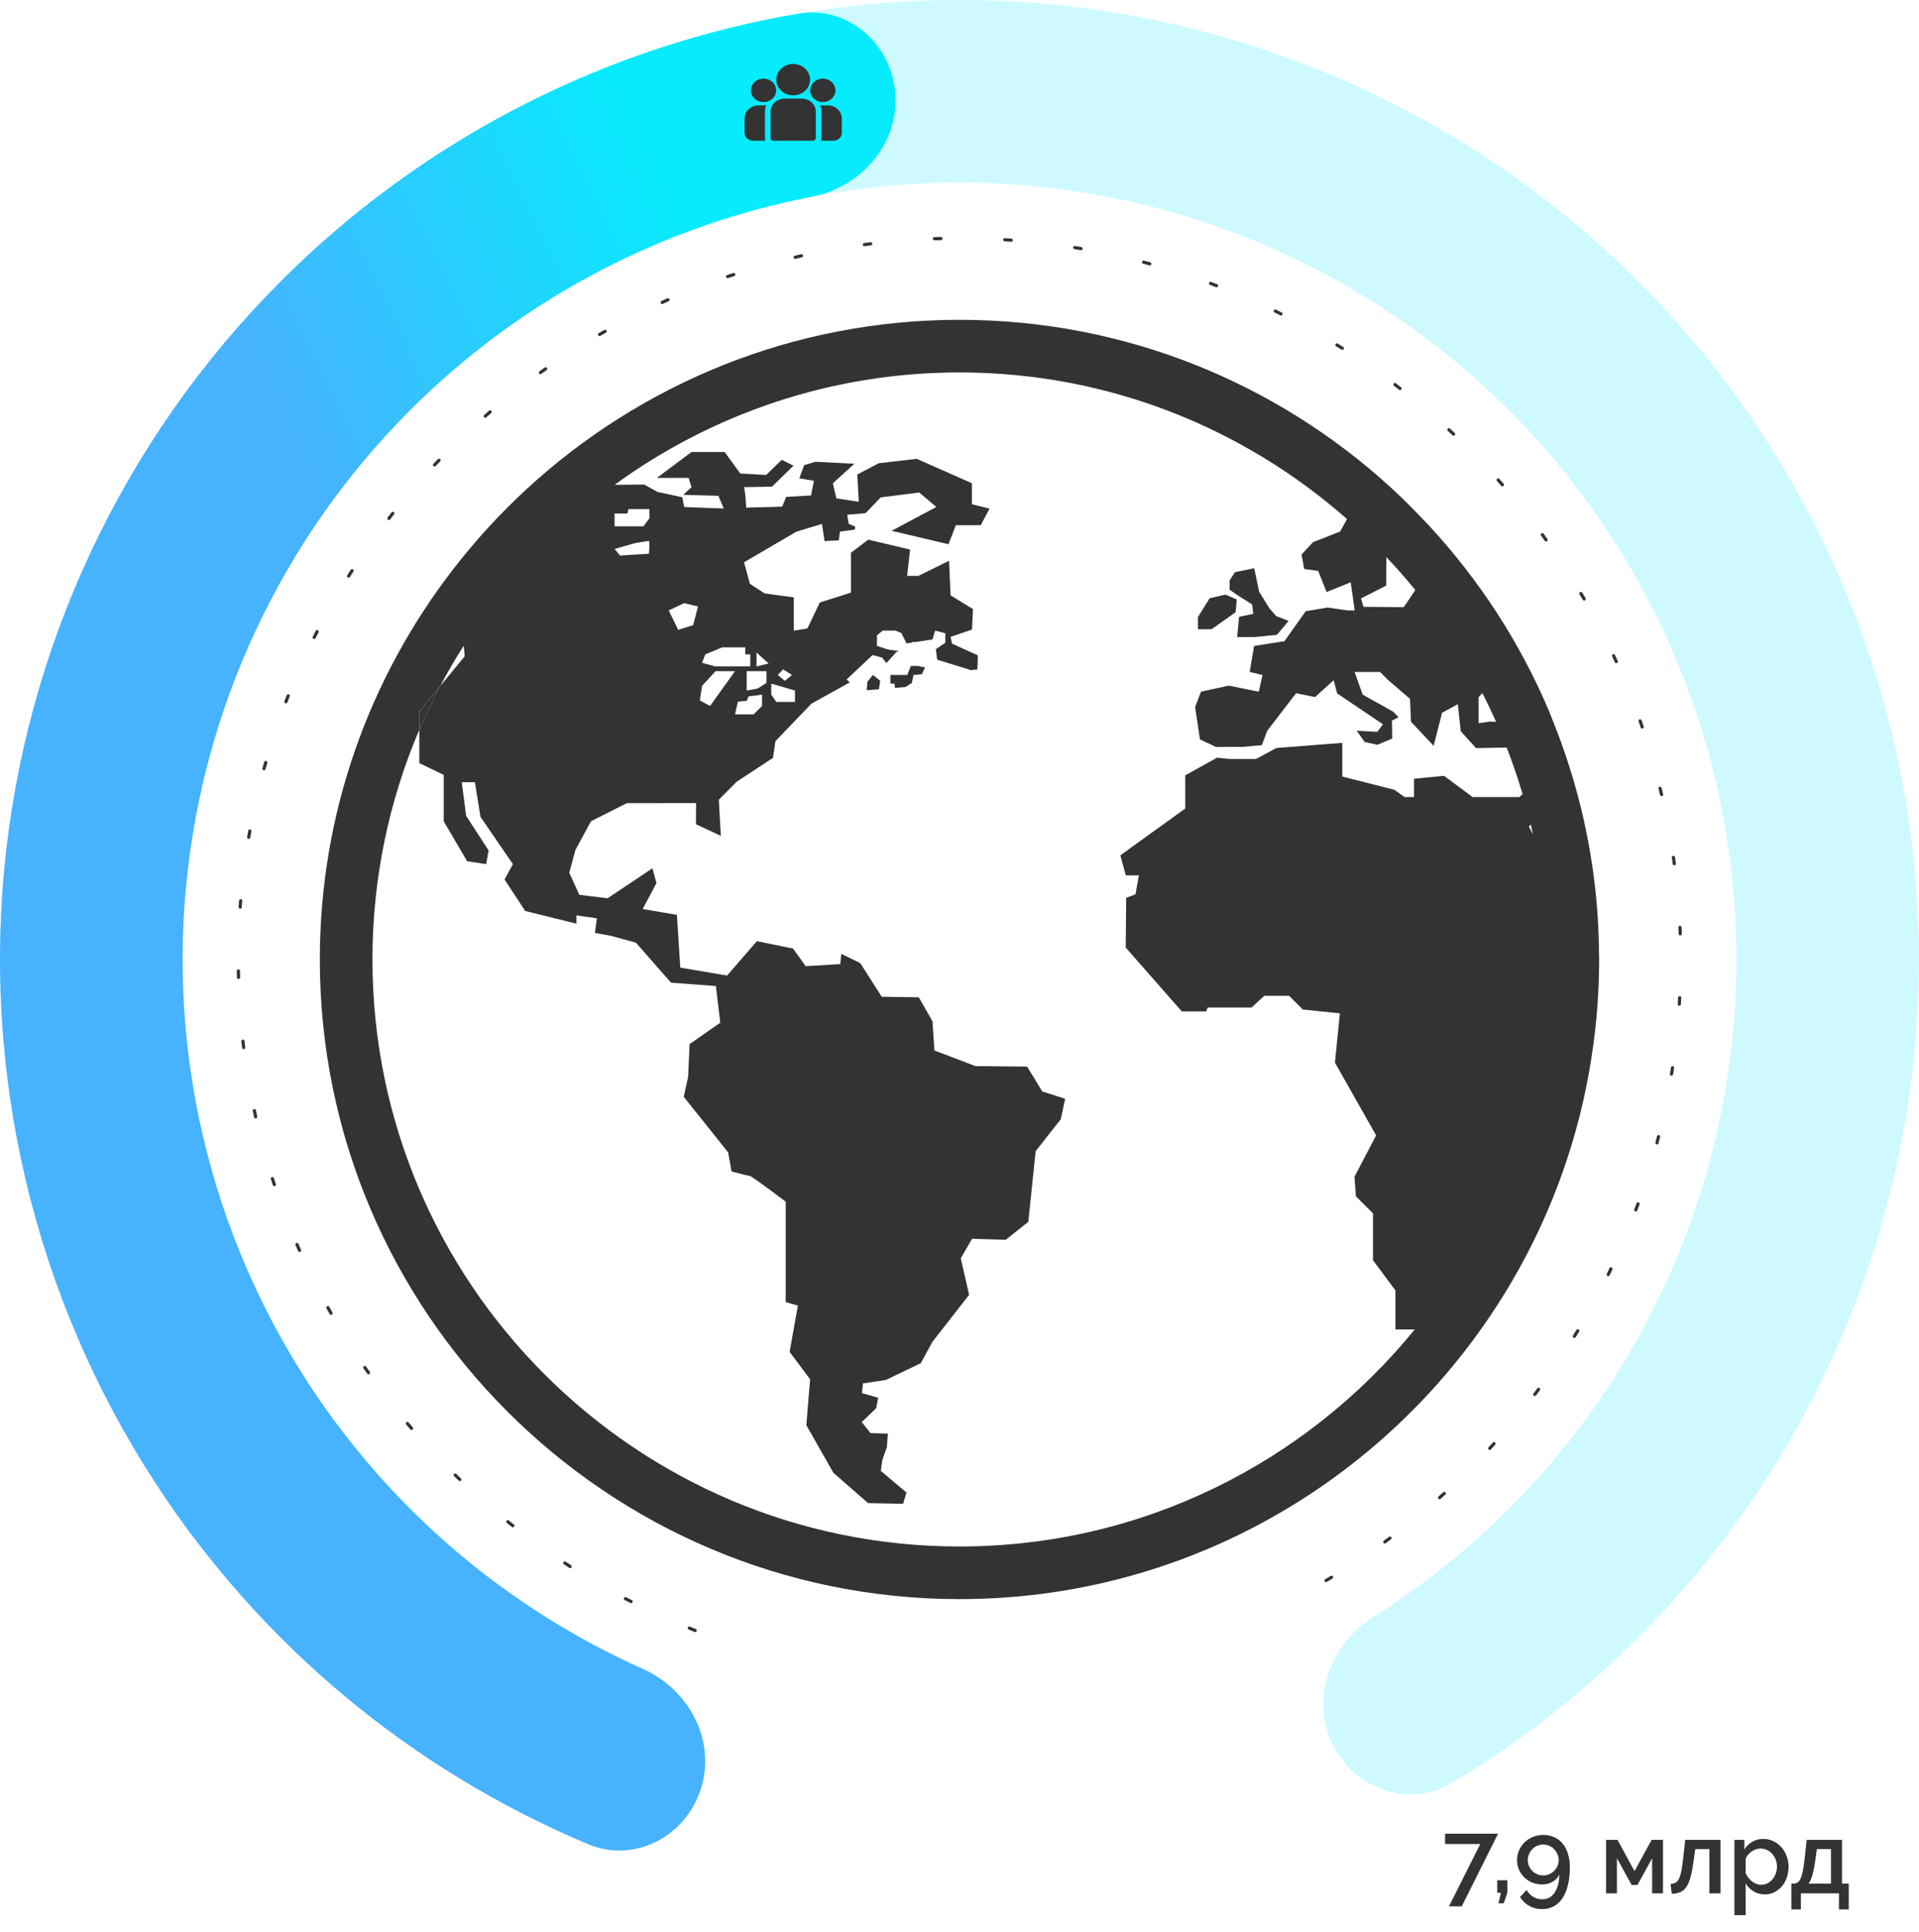 <svg width="300" height="302" viewBox="0 0 300 302" fill="none" xmlns="http://www.w3.org/2000/svg">
<path d="M195.738 94.483L195.932 95.968L193.707 96.429L193.41 99.592H196.076L199.621 99.25L201.452 97.075L199.506 96.318L198.441 95.092L196.841 92.501L196.076 88.836L193.069 89.449L192.226 90.74V92.196L193.674 93.188L195.738 94.483Z" fill="#333333"/>
<path d="M193.176 95.701L193.336 93.718L191.571 92.957L189.104 93.529L187.273 96.466V98.37H189.408L193.176 95.701Z" fill="#333333"/>
<path d="M142.38 104.12L141.837 105.519H139.209V106.876H139.834C139.834 106.876 139.871 107.164 139.924 107.542L141.537 107.407L142.544 106.781L142.808 105.519L144.111 105.408L144.626 104.346L143.429 104.1L142.38 104.12Z" fill="#333333"/>
<path d="M135.604 106.584L135.501 107.913L137.406 107.752L137.603 106.42L136.46 105.519L135.604 106.584Z" fill="#333333"/>
<path d="M249.979 148.966C249.95 146.041 249.802 143.137 249.526 140.279C248.601 130.749 246.322 121.613 242.908 113.05C242.653 112.412 242.419 111.767 242.147 111.137C237.598 100.39 231.21 90.605 223.391 82.16C222.877 81.609 222.355 81.066 221.832 80.532C220.356 78.997 218.838 77.5 217.267 76.065C199.49 59.88 175.88 50 150 50C123.902 50 100.123 60.057 82.297 76.488C78.142 80.318 74.325 84.497 70.862 88.972C57.799 105.868 50 127.034 50 149.998C50 205.142 94.862 250 150.004 250C188.791 250 222.466 227.789 239.042 195.427C242.587 188.509 245.347 181.134 247.207 173.406C247.68 171.444 248.087 169.474 248.441 167.479C249.448 161.798 249.999 155.958 249.999 149.998C250.004 149.652 249.983 149.311 249.979 148.966ZM231.157 108.998L231.737 108.349C232.498 109.825 233.209 111.326 233.888 112.848L232.942 112.811L231.157 113.058V108.998ZM216.707 91.551L216.724 87.084C218.295 88.75 219.809 90.465 221.257 92.242L219.455 94.923L213.158 94.866L212.763 93.554L216.707 91.551ZM96.076 80.449V80.281H98.079L98.252 79.594H101.53V81.025L100.588 82.284H96.072L96.076 80.449ZM99.276 84.912C99.276 84.912 101.279 84.571 101.452 84.571C101.625 84.571 101.452 86.57 101.452 86.57L96.936 86.853L96.076 85.825L99.276 84.912ZM237.528 124.608H230.211L225.752 121.288L221.059 121.745V124.608H219.574L217.97 123.464L209.842 121.404V116.139L199.543 116.941L196.351 118.656H192.263L190.26 118.454L185.295 121.21V126.397L175.148 133.718L175.991 136.844H178.048L177.509 139.822L176.061 140.353L175.983 148.135L184.752 158.121H188.569L188.799 157.513H195.66L197.639 155.682H201.53L203.664 157.821L209.464 158.422L208.695 166.134L215.132 177.498L211.743 183.976L211.973 187.028L214.643 189.689V197.027L218.147 201.741V207.837H221.174C204.327 228.521 178.685 241.77 149.996 241.77C99.395 241.774 58.226 200.602 58.226 149.998C58.226 137.26 60.842 125.118 65.552 114.082V111.22L68.834 107.234C69.974 105.083 71.195 102.985 72.499 100.941L72.647 102.607L68.838 107.234C67.658 109.463 66.556 111.742 65.556 114.082V119.306L69.369 121.14V128.4L73.026 134.64L75.999 135.096L76.382 132.957L72.873 127.544L72.186 122.284H74.243L75.111 127.697L80.183 135.096L78.874 137.486L82.099 142.417L90.108 144.4V143.104L93.312 143.561L93.007 145.848L95.525 146.308L99.412 147.37L104.903 153.626L111.916 154.156L112.603 159.878L107.803 163.234L107.576 168.342L106.889 171.468L113.833 180.159L114.363 183.137C114.363 183.137 116.88 183.82 117.189 183.82C117.493 183.82 122.832 187.863 122.832 187.863V203.571L124.737 204.106L123.441 211.353L126.645 215.627L126.053 222.808L130.285 230.249L135.719 234.995L141.181 235.094L141.716 233.338L137.701 229.957L137.932 228.279L138.651 226.222L138.804 224.124L136.089 224.042L134.719 222.323L136.973 220.155L137.278 218.518L134.76 217.798L134.908 216.277L138.495 215.734L143.949 213.114L145.78 209.757L151.501 202.436L150.201 196.711L151.958 193.663L157.218 193.823L160.76 191.018L161.903 179.97L165.831 174.981L166.518 171.777L162.936 170.629L160.571 166.751L152.488 166.668L146.08 164.225L145.775 159.656L143.637 155.917L137.841 155.83L134.493 150.574L131.519 149.122L131.367 150.726L125.954 151.047L123.971 148.287L118.324 147.139L113.672 152.515L106.351 151.273L105.82 143.022L100.477 142.109L102.62 138.062L102.007 135.738L94.986 140.431L90.568 139.892L88.993 136.441L89.956 132.883L92.391 128.396L97.997 125.558L108.823 125.554L108.794 128.857L112.685 130.666L112.376 125.023L115.182 122.202L120.841 118.483L121.228 115.867L126.871 109.994L132.872 106.67L132.342 106.234L136.406 102.409L137.895 102.804L138.577 103.66L140.12 101.949L140.498 101.78L138.808 101.541L137.093 100.97V99.324L138.002 98.58H140.005L140.922 98.983L141.716 100.587L142.686 100.439V100.299L142.966 100.394L145.78 99.962L146.179 98.588L147.783 98.991V100.48L146.294 101.504H146.298L146.516 103.137L151.612 104.708C151.612 104.708 151.616 104.729 151.624 104.77L152.797 104.671L152.875 102.463L148.836 100.624L148.605 99.563L151.958 98.419L152.106 95.211L148.601 93.077L148.371 87.668L143.567 90.029H141.814L142.275 85.912L135.735 84.369L133.029 86.413V92.649L128.163 94.191L126.213 98.255L124.099 98.596V93.397L119.525 92.764L117.238 91.275L116.317 87.906L124.498 83.119L128.5 81.901L128.903 84.591L131.133 84.476L131.305 83.123L133.637 82.79L133.679 82.317L132.675 81.901L132.445 80.47L135.312 80.227L137.043 78.426L137.138 78.294L137.158 78.302L137.685 77.759L143.711 76.999L146.376 79.261L139.388 82.983L148.28 85.081L149.432 82.107H153.319L154.693 79.516L151.945 78.829V75.551L143.328 71.734L137.38 72.421L134.024 74.177L134.254 78.446L130.746 77.912L130.207 75.551L133.568 72.499L127.468 72.194L125.715 72.725L124.955 74.781L127.241 75.168L126.785 77.455L122.898 77.685L122.289 79.207L116.65 79.364C116.65 79.364 116.494 76.163 116.268 76.163C116.041 76.163 120.689 76.085 120.689 76.085L124.05 72.803L122.215 71.886L119.776 74.255L115.729 74.025L113.29 70.668H108.103L102.69 74.712H107.65L108.103 76.163L106.815 77.36L112.307 77.513L113.146 79.495L106.963 79.265L106.663 77.739L102.776 76.9L100.716 75.756L96.088 75.793C111.237 64.758 129.866 58.226 150 58.226C173.206 58.226 194.41 66.901 210.587 81.153L209.497 83.102L205.264 84.76L203.479 86.697L203.891 88.955L206.075 89.26L207.391 92.55L211.159 91.032L211.78 95.433H210.645L207.551 94.977L204.121 95.553L200.802 100.242L196.055 100.986L195.368 105.05L197.371 105.523L196.791 108.135L192.078 107.189L187.755 108.135L186.837 110.541L187.586 115.592L190.124 116.78L194.381 116.756L197.256 116.497L198.132 114.21L202.624 108.373L205.581 108.978L208.493 106.346L209.036 108.402L216.201 113.235L215.325 114.411L212.096 114.239L213.339 115.999L215.325 116.435L217.653 115.464L217.604 112.659L218.636 112.141L217.806 111.261L213.026 108.595L211.767 105.054H215.741L217.012 106.313L220.434 109.262L220.578 112.828L224.123 116.604L225.444 111.429L227.899 110.088L228.36 114.321L230.758 116.953L235.542 116.871C236.467 119.252 237.298 121.675 238.026 124.147L237.528 124.608ZM104.545 95.433L106.947 94.29L109.119 94.808L108.37 97.724L106.026 98.469L104.545 95.433ZM117.292 102.298V104.186H111.805L109.748 103.614L110.262 102.298L112.899 101.208H116.502V102.298H117.292ZM119.817 104.931V106.761L118.443 107.645L116.732 107.962C116.732 107.962 116.732 105.219 116.732 104.931H119.817ZM118.271 104.186V102.01L120.159 103.73L118.271 104.186ZM119.13 108.587V110.368L117.818 111.684H114.902L115.358 109.685L116.736 109.566L117.02 108.879L119.13 108.587ZM111.866 104.931H114.898L111.011 110.364L109.407 109.504L109.752 107.217L111.866 104.931ZM124.28 107.962V109.739H121.364L120.566 108.587V106.934H120.796L124.28 107.962ZM121.586 105.519L122.417 104.647L123.819 105.519L122.696 106.444L121.586 105.519ZM239.017 129.239L239.305 128.902C239.424 129.42 239.552 129.938 239.667 130.465L239.017 129.239Z" fill="#333333"/>
<path d="M65.557 111.22V114.082C66.556 111.746 67.659 109.468 68.839 107.234L65.557 111.22Z" fill="#333333"/>
<path opacity="0.2" d="M109.592 279.573C107.246 287.098 99.208 291.359 91.94 288.308C64.312 276.711 40.68 257.051 24.232 231.747C5.182 202.437 -3.034 167.395 1.004 132.672C5.042 97.95 21.081 65.728 46.349 41.572C71.618 17.417 104.529 2.846 139.398 0.375C174.267 -2.096 208.904 7.69 237.326 28.041C265.748 48.391 286.17 78.03 295.064 111.836C303.958 145.642 300.765 181.493 286.038 213.196C273.323 240.567 252.699 263.362 226.982 278.739C220.217 282.784 211.659 279.7 208.274 272.581C204.89 265.462 207.975 257.016 214.648 252.82C234.393 240.406 250.239 222.505 260.15 201.17C272.075 175.5 274.66 146.471 267.458 119.099C260.257 91.726 243.721 67.727 220.708 51.249C197.695 34.771 169.649 26.848 141.416 28.849C113.182 30.849 86.534 42.648 66.074 62.206C45.614 81.765 32.628 107.855 29.358 135.97C26.088 164.084 32.741 192.458 48.166 216.19C60.986 235.914 79.198 251.402 100.496 260.909C107.694 264.121 111.939 272.048 109.592 279.573Z" fill="#0DE7FF"/>
<path d="M231.413 288.288H225.909V286.672H234.197L228.517 298.032H226.517L231.413 288.288ZM234.254 297.552L234.638 295.904H234.062V293.952H235.646V295.904L235.086 297.552H234.254ZM237.161 290.8C237.161 290.256 237.268 289.744 237.481 289.264C237.695 288.784 237.983 288.368 238.345 288.016C238.719 287.653 239.156 287.371 239.657 287.168C240.159 286.965 240.697 286.864 241.273 286.864C241.892 286.864 242.457 286.981 242.969 287.216C243.481 287.44 243.919 287.771 244.281 288.208C244.644 288.635 244.921 289.163 245.113 289.792C245.316 290.411 245.417 291.115 245.417 291.904C245.417 292.992 245.311 293.947 245.097 294.768C244.895 295.579 244.607 296.256 244.233 296.8C243.86 297.355 243.401 297.771 242.857 298.048C242.324 298.325 241.732 298.464 241.081 298.464C240.356 298.464 239.689 298.299 239.081 297.968C238.484 297.637 237.999 297.168 237.625 296.56L238.665 295.472C238.911 295.92 239.247 296.272 239.673 296.528C240.111 296.795 240.591 296.928 241.113 296.928C241.913 296.928 242.548 296.592 243.017 295.92C243.497 295.237 243.748 294.283 243.769 293.056C243.545 293.536 243.193 293.915 242.713 294.192C242.244 294.469 241.705 294.608 241.097 294.608C240.543 294.608 240.025 294.512 239.545 294.32C239.065 294.117 238.649 293.845 238.297 293.504C237.945 293.163 237.668 292.763 237.465 292.304C237.263 291.835 237.161 291.333 237.161 290.8ZM241.257 288.368C240.927 288.368 240.612 288.432 240.313 288.56C240.025 288.688 239.769 288.864 239.545 289.088C239.332 289.312 239.161 289.573 239.033 289.872C238.905 290.16 238.841 290.469 238.841 290.8C238.841 291.131 238.905 291.44 239.033 291.728C239.161 292.016 239.332 292.272 239.545 292.496C239.769 292.709 240.025 292.88 240.313 293.008C240.612 293.136 240.927 293.2 241.257 293.2C241.588 293.2 241.897 293.136 242.185 293.008C242.484 292.88 242.74 292.709 242.953 292.496C243.177 292.272 243.353 292.016 243.481 291.728C243.609 291.44 243.673 291.131 243.673 290.8C243.673 290.469 243.609 290.16 243.481 289.872C243.353 289.573 243.177 289.312 242.953 289.088C242.74 288.864 242.484 288.688 242.185 288.56C241.897 288.432 241.588 288.368 241.257 288.368ZM255.528 292.528L258.2 287.632H259.976V296H258.28V290.512L255.992 294.688H255.08L252.776 290.512V296H251.08V287.632H252.872L255.528 292.528ZM261.166 294.528C261.486 294.507 261.753 294.437 261.966 294.32C262.18 294.192 262.361 293.968 262.51 293.648C262.66 293.328 262.782 292.885 262.878 292.32C262.985 291.755 263.086 291.013 263.182 290.096L263.454 287.632H268.974V296H267.23V289.072H265.022L264.814 290.608C264.665 291.685 264.505 292.571 264.334 293.264C264.164 293.957 263.945 294.512 263.678 294.928C263.422 295.333 263.102 295.621 262.718 295.792C262.345 295.963 261.886 296.059 261.342 296.08L261.166 294.528ZM275.895 296.16C275.223 296.16 274.631 296 274.119 295.68C273.607 295.36 273.201 294.944 272.903 294.432V299.408H271.143V287.632H272.695V289.136C273.015 288.635 273.425 288.235 273.927 287.936C274.439 287.637 275.015 287.488 275.655 287.488C276.231 287.488 276.759 287.605 277.239 287.84C277.719 288.075 278.135 288.389 278.487 288.784C278.839 289.179 279.111 289.637 279.303 290.16C279.505 290.683 279.607 291.232 279.607 291.808C279.607 292.416 279.516 292.987 279.335 293.52C279.153 294.043 278.897 294.501 278.567 294.896C278.236 295.28 277.841 295.589 277.383 295.824C276.935 296.048 276.439 296.16 275.895 296.16ZM275.319 294.656C275.692 294.656 276.028 294.576 276.327 294.416C276.636 294.256 276.897 294.043 277.111 293.776C277.335 293.509 277.505 293.205 277.623 292.864C277.74 292.523 277.799 292.171 277.799 291.808C277.799 291.424 277.729 291.061 277.591 290.72C277.463 290.379 277.281 290.08 277.047 289.824C276.823 289.568 276.551 289.365 276.231 289.216C275.911 289.067 275.564 288.992 275.191 288.992C274.967 288.992 274.732 289.035 274.487 289.12C274.241 289.205 274.012 289.323 273.799 289.472C273.585 289.621 273.399 289.797 273.239 290C273.079 290.192 272.967 290.405 272.903 290.64V292.832C273.009 293.088 273.148 293.328 273.319 293.552C273.489 293.776 273.676 293.968 273.879 294.128C274.092 294.288 274.321 294.416 274.567 294.512C274.812 294.608 275.063 294.656 275.319 294.656ZM280.045 294.48H280.509C280.765 294.437 280.979 294.341 281.149 294.192C281.32 294.032 281.464 293.787 281.581 293.456C281.709 293.125 281.816 292.693 281.901 292.16C281.997 291.616 282.088 290.928 282.173 290.096L282.445 287.632H287.965V294.48H289.021V298.512H287.485V296H281.533V298.512H280.045V294.48ZM286.237 294.48V289.072H284.029L283.821 290.608C283.683 291.621 283.528 292.437 283.357 293.056C283.197 293.664 282.989 294.139 282.733 294.48H286.237Z" fill="#333333"/>
<path d="M108.684 254.907C84.741 245.478 64.743 228.141 52.013 205.777C39.282 183.413 34.586 157.367 38.702 131.965C42.818 106.562 55.5 83.332 74.642 66.133C93.783 48.934 118.232 38.799 143.928 37.414C169.625 36.028 195.022 43.474 215.902 58.515C236.782 73.556 251.889 95.287 258.713 120.1C265.537 144.912 263.669 171.312 253.417 194.915C243.166 218.519 225.149 237.906 202.358 249.856" stroke="#333333" stroke-width="0.5" stroke-linecap="round" stroke-dasharray="1 10"/>
<path d="M109.592 279.573C107.246 287.098 99.208 291.359 91.94 288.308C64.35 276.727 40.744 257.105 24.299 231.849C5.247 202.59 -3.001 167.602 0.976 132.914C4.953 98.227 20.906 66.013 46.085 41.825C67.82 20.947 95.254 7.177 124.749 2.14C132.519 0.814 139.384 6.783 139.967 14.644C140.55 22.505 134.621 29.265 126.882 30.765C104.018 35.198 82.801 46.138 65.86 62.411C45.473 81.996 32.556 108.079 29.335 136.166C26.115 164.252 32.794 192.582 48.22 216.273C61.038 235.958 79.228 251.416 100.496 260.909C107.694 264.121 111.939 272.048 109.592 279.573Z" fill="url(#paint0_linear)"/>
<path d="M129.406 16.479H128.23C128.35 16.784 128.415 17.113 128.415 17.457V21.591C128.415 21.735 128.389 21.872 128.34 22H130.283C131.009 22 131.6 21.45 131.6 20.775V18.521C131.6 17.395 130.616 16.479 129.406 16.479Z" fill="#333333"/>
<path d="M119.584 17.457C119.584 17.113 119.65 16.784 119.77 16.479H118.594C117.384 16.479 116.4 17.395 116.4 18.521V20.775C116.4 21.45 116.99 22 117.716 22H119.66C119.611 21.872 119.584 21.735 119.584 21.592V17.457Z" fill="#333333"/>
<path d="M125.344 15.415H122.656C121.446 15.415 120.462 16.331 120.462 17.457V21.592C120.462 21.817 120.658 22 120.901 22H127.099C127.341 22 127.538 21.817 127.538 21.592V17.457C127.538 16.331 126.553 15.415 125.344 15.415Z" fill="#333333"/>
<path d="M124 10C122.545 10 121.361 11.102 121.361 12.456C121.361 13.374 121.906 14.177 122.71 14.598C123.092 14.798 123.532 14.912 124 14.912C124.468 14.912 124.908 14.798 125.29 14.598C126.094 14.177 126.639 13.374 126.639 12.456C126.639 11.102 125.455 10 124 10Z" fill="#333333"/>
<path d="M119.366 12.289C118.278 12.289 117.393 13.113 117.393 14.126C117.393 15.139 118.278 15.962 119.366 15.962C119.642 15.962 119.905 15.909 120.144 15.814C120.557 15.648 120.897 15.355 121.108 14.989C121.256 14.731 121.34 14.437 121.34 14.126C121.34 13.113 120.454 12.289 119.366 12.289Z" fill="#333333"/>
<path d="M128.634 12.289C127.545 12.289 126.66 13.113 126.66 14.126C126.66 14.438 126.744 14.731 126.892 14.989C127.103 15.355 127.443 15.648 127.856 15.814C128.095 15.909 128.358 15.962 128.634 15.962C129.722 15.962 130.607 15.139 130.607 14.126C130.607 13.113 129.722 12.289 128.634 12.289Z" fill="#333333"/>
<defs>
<linearGradient id="paint0_linear" x1="19" y1="14.5" x2="163.934" y2="-54.914" gradientUnits="userSpaceOnUse">
<stop stop-color="#47B2FE"/>
<stop offset="0.453" stop-color="#06ECFE"/>
</linearGradient>
</defs>
</svg>
